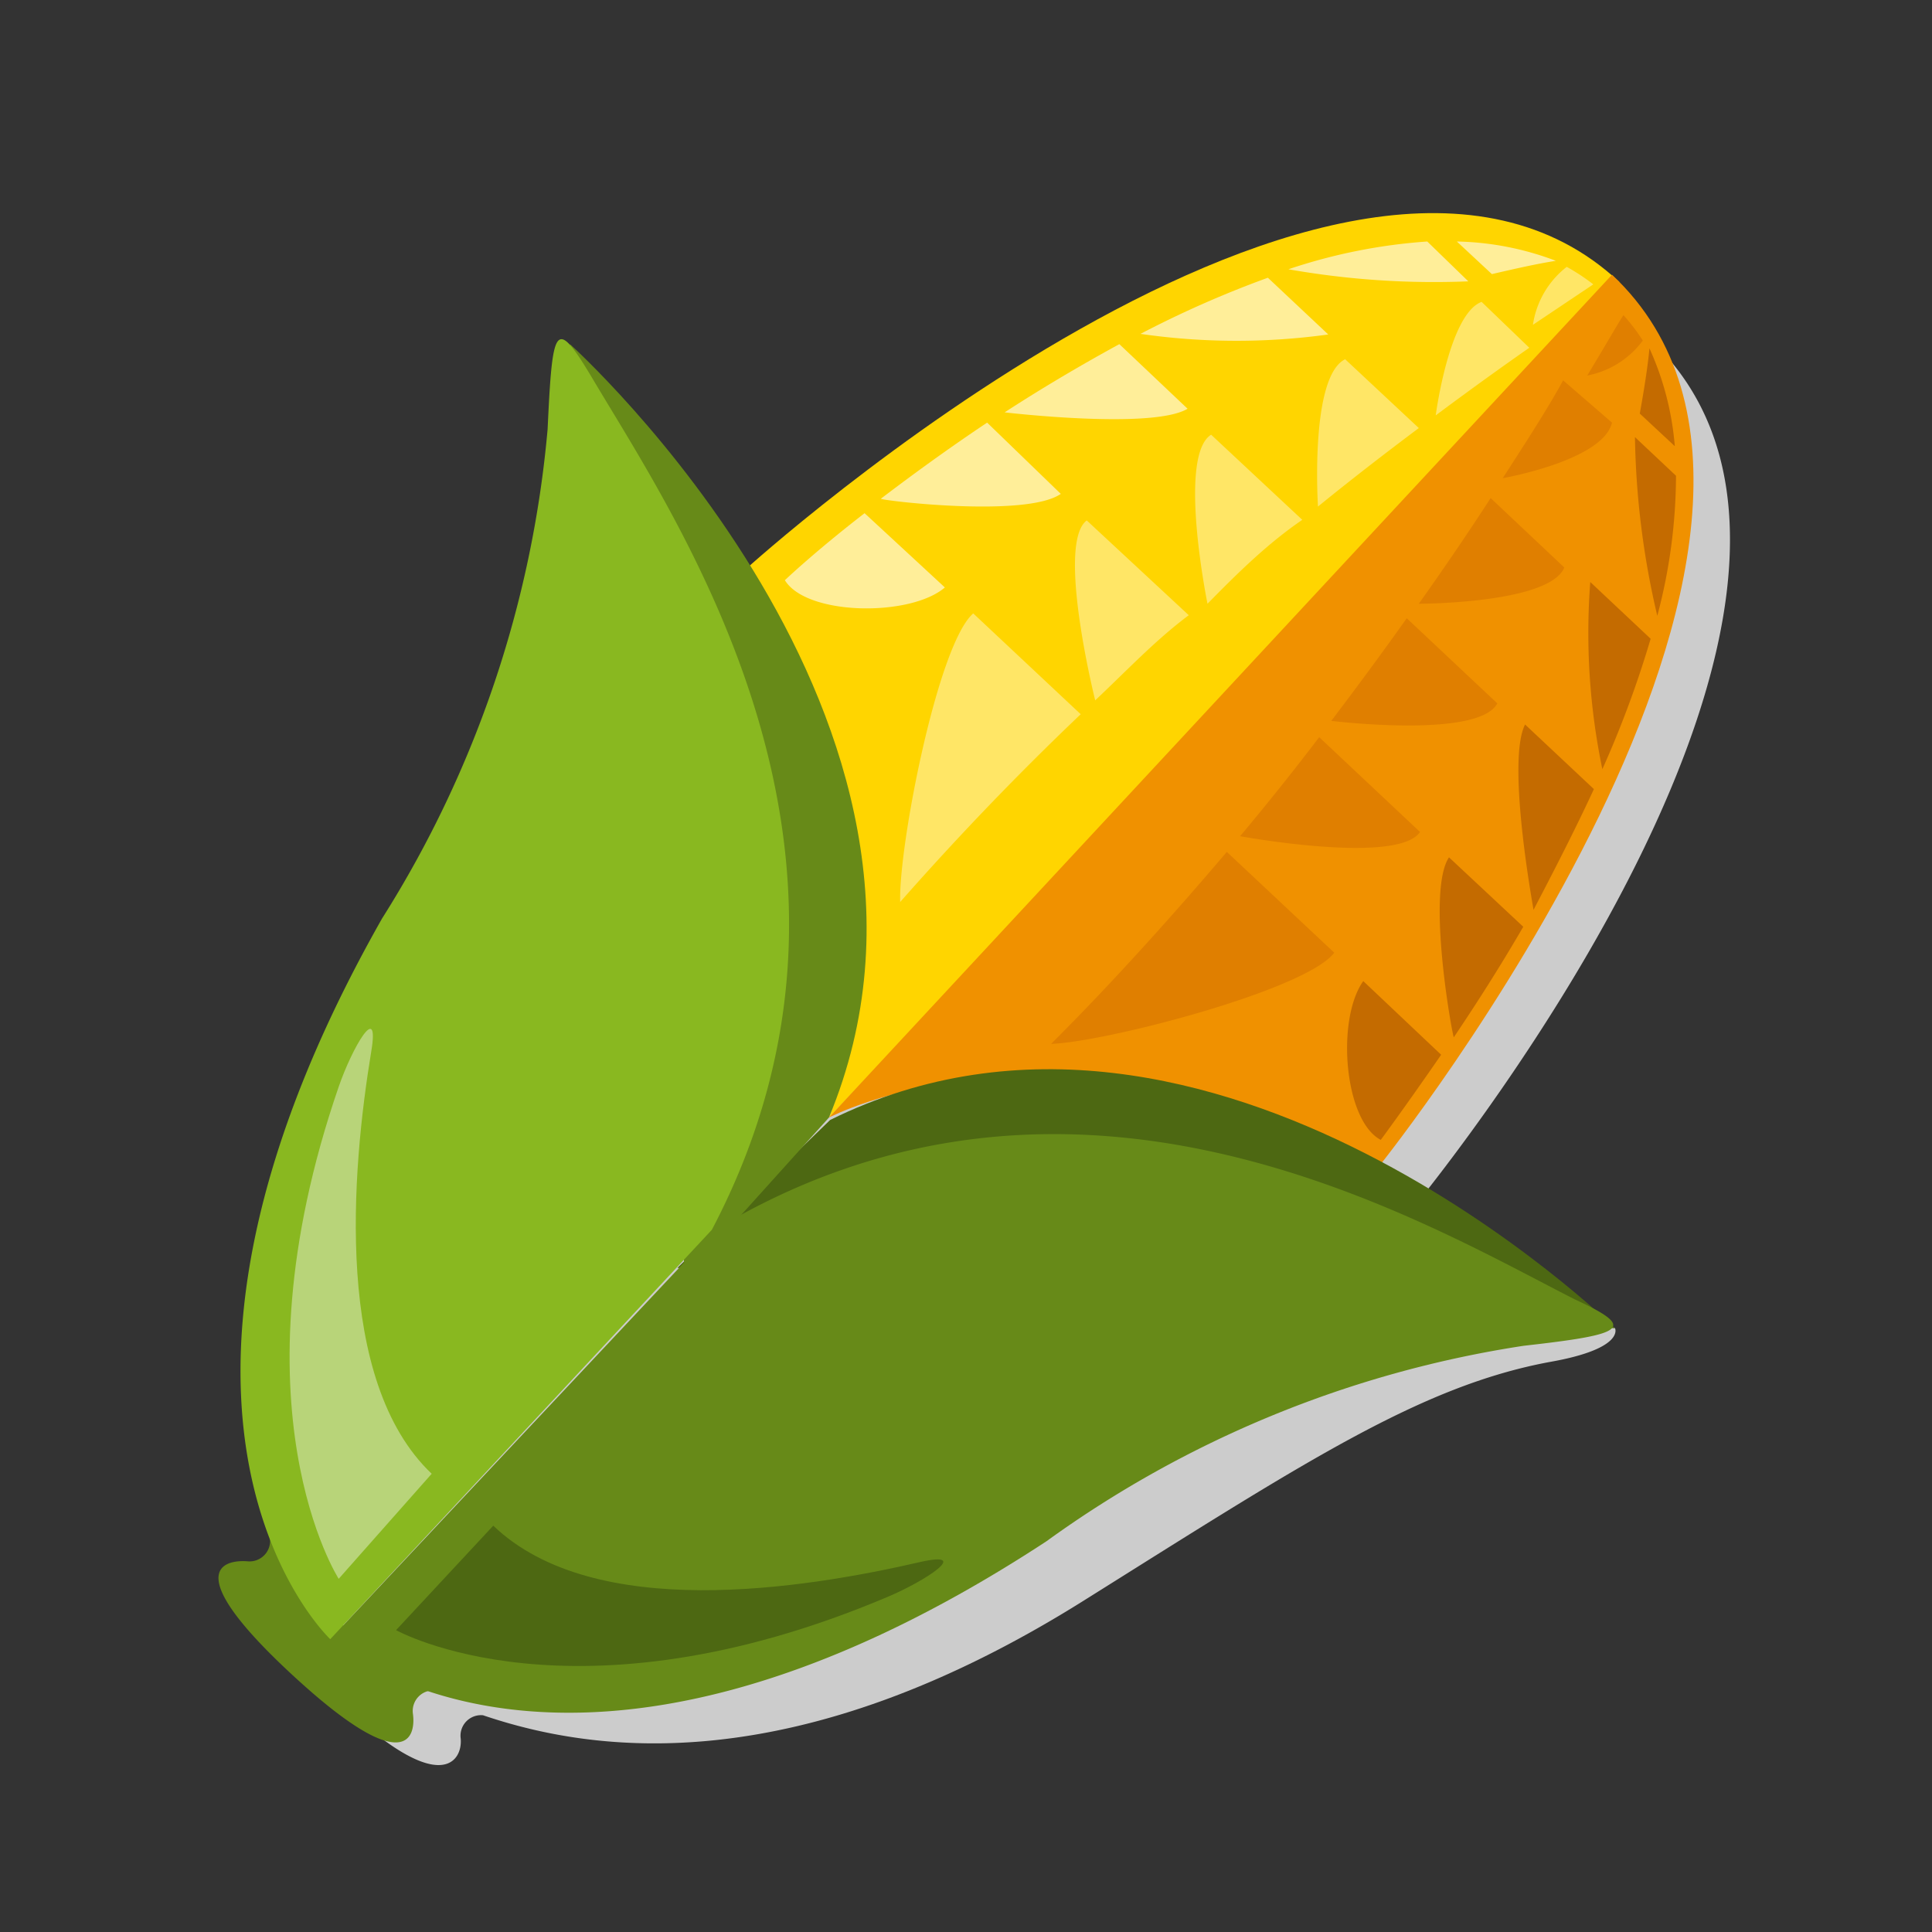 <svg xmlns="http://www.w3.org/2000/svg" viewBox="0 0 32 32"><rect x="0" y="0" width="32" height="32" fill="#333333" stroke="none"/><defs><style>.cls-3{fill:#678a18}.cls-7{fill:#4d6812}</style></defs><g style="isolation:isolate"><path d="M26.75 22s-1.12-.74-3.34-2c.64-.79 8-10 4.12-14.18l-.06-.06-.06-.07c-4.22-3.82-17.8 6.49-20 10.14-2.95 5-2.69 8.23-2 10a.34.34 0 01-.41.37c-.38 0-1.25.15.52 1.89s2.15 1.08 2.11.7a.34.34 0 01.37-.38c1.8.61 5.15 1.13 10-1.93 3.59-2.25 5.52-3.52 7.66-3.92 1.26-.22 1.09-.56 1.09-.56z" id="Background_Shadow" data-name="Background &amp; Shadow" style="mix-blend-mode:multiply" fill="#ccc"/><g id="Icon"><path class="cls-3" d="M4.1 25.86a.34.34 0 00.37-.39l1.22 1.46L7.21 28a.34.34 0 00-.37.39c.05.39-.13 1.08-2-.65s-1.14-1.91-.74-1.88z"/><path d="M13.73 18.51s1.74-3.94-1.37-9.09c0 0 9.92-9 14.46-4.75z" fill="#ffd500"/><path d="M13.73 18.51s3.8-2 9.14.77c0 0 8.37-10.47 3.83-14.73z" fill="#f09100"/><path d="M18.14 11.6c.52-.49 1-1 1.55-1.41L18 8.62c-.51.38.14 2.98.14 2.98zm-.24.23l-1.78-1.67c-.59.51-1.24 3.87-1.21 4.78.96-1.09 1.97-2.14 2.99-3.11zm5.88-4.95c.59-.44 1.12-.82 1.55-1.12L24.54 5c-.54.2-.76 1.88-.76 1.88zm1.61-1.5l1-.67a3.36 3.36 0 00-.44-.29 1.49 1.49 0 00-.56.96zm-3.56 3.01c.59-.48 1.15-.91 1.67-1.3l-1.22-1.14c-.59.29-.45 2.44-.45 2.44zM20 10c.51-.52 1-1 1.57-1.39L20.06 7.2C19.5 7.55 20 10 20 10z" fill="#ffe666"/><path class="cls-7" d="M26.75 22s-6.69-6.57-13-3.45L11.22 21z"/><path class="cls-3" d="M9.44 5.7s7 6.28 4.29 12.81l-2.37 2.63z"/><path class="cls-3" d="M26.08 21.52c-2.5-1.27-8.25-4.75-14.24-1.15l-6.37 6.78s3.86 3.62 11.86-1.62a18.14 18.14 0 017.91-3.24c1.69-.19 1.88-.29.84-.77z"/><path d="M9.79 6.23c1.43 2.42 5.26 7.94 2 14.14l-6.32 6.78s-3.86-3.62.86-11.94a18.15 18.15 0 002.74-8.1c.08-1.7.12-1.88.72-.88z" fill="#89b820"/><path d="M14.32 8.5C13.48 9.15 13 9.61 13 9.61c.36.59 2.08.61 2.65.12zm10-3.84L23.64 4a9.19 9.19 0 00-2.3.46 13.87 13.87 0 002.98.2zM22 5.54l-1-.94a17.35 17.35 0 00-2.11.93 11.08 11.08 0 003.11.01zm3.77-1.22A4.86 4.86 0 0024.13 4l.58.54c.39-.09.74-.17 1.06-.22zm-8.2 3.86L16.35 7c-.66.44-1.26.88-1.76 1.26 0 .03 2.41.32 2.98-.08zm2.1-1.41L18.54 5.7c-.66.36-1.3.74-1.9 1.13 0 0 2.45.29 3.03-.06z" fill="#fe9"/><path d="M20.54 13.85c.46-.55.9-1.1 1.31-1.64l1.67 1.57c-.37.55-2.98.07-2.98.07zm-.22.26l1.78 1.67c-.47.62-3.79 1.48-4.69 1.51 1.03-1.03 2-2.11 2.91-3.18zm4.57-6.19c.4-.62.75-1.16 1-1.62l.81.7c-.15.63-1.81.92-1.81.92zm1.4-1.7c.32-.53.53-.9.6-1a3.29 3.29 0 01.32.42 1.49 1.49 0 01-.92.58zM23.5 10c.44-.62.84-1.21 1.19-1.75l1.22 1.15c-.25.6-2.41.6-2.41.6zm-1.45 1.94c.44-.58.86-1.15 1.25-1.7l1.5 1.41c-.31.59-2.75.29-2.75.29z" fill="#e07f00"/><path d="M23.87 17.47c-.6.87-1 1.41-1 1.41-.61-.32-.74-2-.29-2.63zm3.21-10.23l.68.64a9.1 9.1 0 01-.31 2.32 13.79 13.79 0 01-.37-2.96zm-.74 2.4l1 .94a17.19 17.19 0 01-.8 2.16 11.08 11.08 0 01-.2-3.1zm.98-3.87a4.85 4.85 0 01.42 1.62l-.58-.54c.07-.39.13-.76.16-1.08zM24 14.2l1.23 1.15c-.4.69-.8 1.31-1.15 1.83-.02 0-.46-2.41-.08-2.98zm1.26-2.2l1.14 1.07c-.32.69-.66 1.35-1 2-.01-.07-.45-2.46-.14-3.07z" fill="#c46b00"/><path d="M5.61 26.15s-1.83-2.84 0-8.15c.22-.64.68-1.44.54-.59-.33 2-.62 5.46 1 7z" fill="#b8d479"/><path class="cls-7" d="M6.56 27s2.94 1.65 8.14-.55c.62-.26 1.4-.77.55-.58-1.95.45-5.41 1-7.08-.6z"/></g></g></svg>